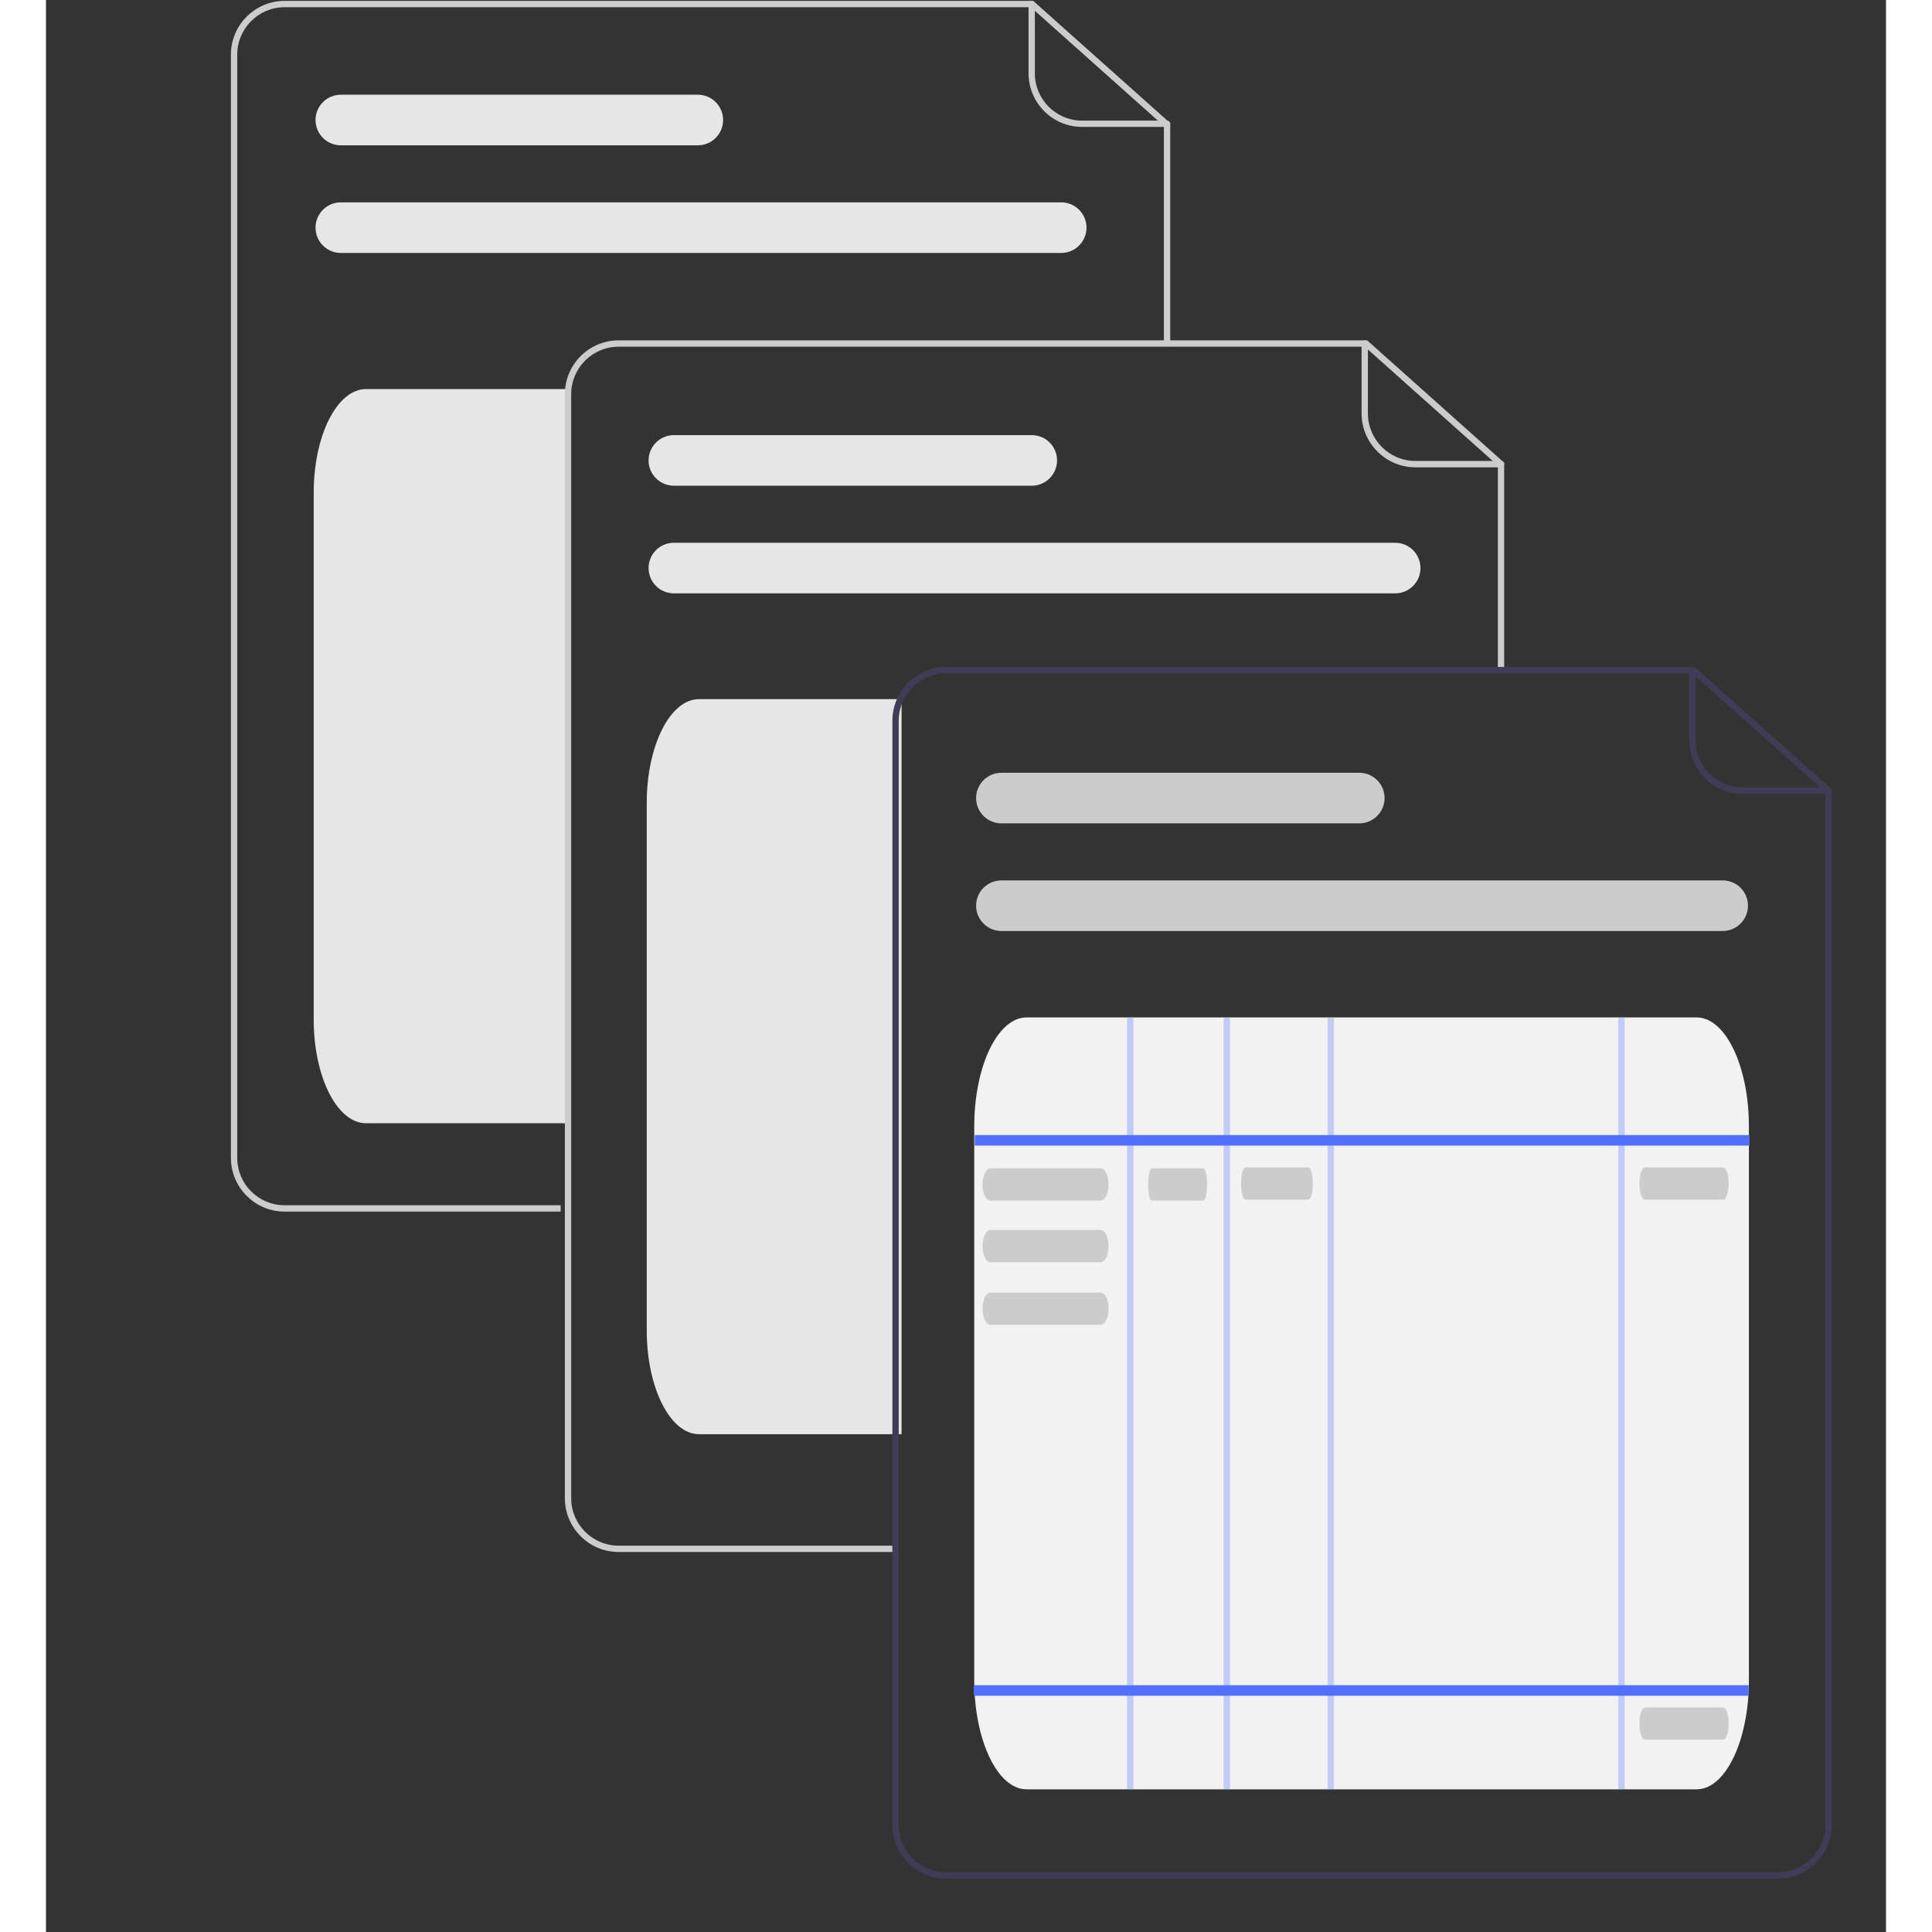 <svg width="500" height="500" viewBox="-200 0 2000 2100" xmlns="http://www.w3.org/2000/svg" xmlns:xlink="http://www.w3.org/1999/xlink" ><rect x="-200" y="0" width="2000" height="2100" fill="#333333" stroke="none"/><g transform="translate(-1293 -242)"><path d="M2915.47 1253.96 2131.49 1253.96C2116.3 1253.96 2103.98 1241.64 2103.98 1226.46 2103.98 1211.27 2116.3 1198.96 2131.49 1198.96L2915.47 1198.96C2930.66 1198.96 2942.98 1211.27 2942.98 1226.46 2942.98 1241.64 2930.66 1253.96 2915.47 1253.96Z" fill="#CCCCCC" fill-rule="evenodd"/><path d="M2520.45 1136.96 2131.52 1136.96C2116.31 1136.96 2103.98 1124.64 2103.98 1109.46 2103.98 1094.27 2116.31 1081.96 2131.52 1081.96L2520.45 1081.96C2535.65 1081.96 2547.98 1094.27 2547.98 1109.46 2547.98 1124.64 2535.65 1136.96 2520.45 1136.96Z" fill="#CCCCCC" fill-rule="evenodd"/><path d="M2887.28 2186.91 2158.69 2186.91C2127.38 2186.84 2102.02 2133.91 2101.98 2068.59L2101.98 1466.23C2102.02 1400.91 2127.38 1347.99 2158.69 1347.91L2887.28 1347.91C2918.58 1347.99 2943.95 1400.91 2943.98 1466.23L2943.98 2068.59C2943.95 2133.91 2918.58 2186.84 2887.28 2186.91Z" fill="#F2F2F2" fill-rule="evenodd"/><path d="M2271.5 1348.5 2271.5 2187.53" stroke="#5271FF" stroke-width="6.875" stroke-miterlimit="8" stroke-opacity="0.302" fill="none" fill-rule="evenodd"/><path d="M2376.5 1348.5 2376.5 2187.53" stroke="#5271FF" stroke-width="6.875" stroke-miterlimit="8" stroke-opacity="0.302" fill="none" fill-rule="evenodd"/><path d="M2489.5 1348.5 2489.5 2187.53" stroke="#5271FF" stroke-width="6.875" stroke-miterlimit="8" stroke-opacity="0.302" fill="none" fill-rule="evenodd"/><path d="M0 0 842.188 0" stroke="#5271FF" stroke-width="11.458" stroke-miterlimit="8" fill="none" fill-rule="evenodd" transform="matrix(-1 0 0 1 2944.69 1481.5)"/><path d="M2805.5 1348.5 2805.5 2187.53" stroke="#5271FF" stroke-width="6.875" stroke-miterlimit="8" stroke-opacity="0.302" fill="none" fill-rule="evenodd"/><path d="M0 0 842.188 0" stroke="#5271FF" stroke-width="11.458" stroke-miterlimit="8" fill="none" fill-rule="evenodd" transform="matrix(-1 0 0 1 2943.69 2079.5)"/><path d="M2239.5 1546.97 2119.49 1546.97C2114.8 1546.97 2110.99 1539.14 2110.99 1529.47 2110.99 1519.81 2114.8 1511.97 2119.49 1511.97L2239.5 1511.97C2244.19 1511.97 2247.99 1519.81 2247.99 1529.47 2247.99 1539.14 2244.19 1546.97 2239.5 1546.97Z" fill="#CCCCCC" fill-rule="evenodd"/><path d="M2239.5 1613.97 2119.49 1613.97C2114.8 1613.97 2110.99 1606.14 2110.99 1596.47 2110.99 1586.81 2114.8 1578.97 2119.49 1578.97L2239.5 1578.97C2244.19 1578.97 2247.99 1586.81 2247.99 1596.47 2247.99 1606.14 2244.19 1613.97 2239.5 1613.97Z" fill="#CCCCCC" fill-rule="evenodd"/><path d="M2239.5 1681.97 2119.49 1681.97C2114.8 1681.97 2110.99 1674.14 2110.99 1664.47 2110.99 1654.81 2114.8 1646.97 2119.49 1646.97L2239.5 1646.97C2244.19 1646.97 2247.99 1654.81 2247.99 1664.47 2247.99 1674.14 2244.19 1681.97 2239.5 1681.97Z" fill="#CCCCCC" fill-rule="evenodd"/><path d="M2351.03 1546.97 2294.97 1546.97C2292.77 1546.97 2291 1539.14 2291 1529.47 2291 1519.81 2292.77 1511.97 2294.97 1511.97L2351.03 1511.97C2353.22 1511.97 2355 1519.81 2355 1529.47 2355 1539.14 2353.22 1546.97 2351.03 1546.97Z" fill="#CCCCCC" fill-rule="evenodd"/><path d="M2465.16 1545.97 2396.83 1545.97C2394.16 1545.97 2392 1538.14 2392 1528.47 2392 1518.81 2394.16 1510.97 2396.83 1510.97L2465.16 1510.97C2467.83 1510.97 2470 1518.81 2470 1528.47 2470 1538.14 2467.83 1545.97 2465.16 1545.97Z" fill="#CCCCCC" fill-rule="evenodd"/><path d="M2915.98 1545.97 2831.01 1545.97C2827.69 1545.97 2825 1538.14 2825 1528.47 2825 1518.81 2827.69 1510.97 2831.01 1510.97L2915.98 1510.97C2919.3 1510.97 2922 1518.81 2922 1528.47 2922 1538.14 2919.3 1545.97 2915.98 1545.97Z" fill="#CCCCCC" fill-rule="evenodd"/><path d="M2915.98 2132.97 2831.01 2132.97C2827.69 2132.97 2825 2125.14 2825 2115.47 2825 2105.81 2827.69 2097.97 2831.01 2097.97L2915.98 2097.97C2919.3 2097.97 2922 2105.81 2922 2115.47 2922 2125.14 2919.3 2132.97 2915.98 2132.97Z" fill="#CCCCCC" fill-rule="evenodd"/><path d="M1652.4 1558.96 1352.42 1558.96C1320.16 1558.92 1294.02 1532.79 1293.98 1500.54L1293.98 301.368C1294.02 269.124 1320.16 242.993 1352.42 242.955L2166.06 242.955 2314.98 375.854 2314.98 617.483 2308.11 617.483 2308.11 378.933 2163.44 249.827 1352.42 249.827C1323.96 249.862 1300.89 272.917 1300.86 301.368L1300.86 1500.54C1300.89 1529 1323.96 1552.05 1352.42 1552.08L1652.4 1552.08Z" fill="#CCCCCC" fill-rule="evenodd"/><path d="M2311.56 379.955 2219.16 379.955C2187.05 379.921 2161.02 353.874 2160.98 321.73L2160.98 246.38C2160.98 244.49 2162.52 242.955 2164.4 242.955 2166.29 242.955 2167.83 244.49 2167.83 246.38L2167.83 321.73C2167.86 350.093 2190.82 373.074 2219.16 373.105L2311.56 373.105C2313.45 373.105 2314.98 374.64 2314.98 376.53 2314.98 378.421 2313.45 379.955 2311.56 379.955Z" fill="#CCCCCC" fill-rule="evenodd"/><path d="M2196.51 461.955 1413.46 461.955C1398.28 461.955 1385.98 474.268 1385.98 489.455 1385.98 504.642 1398.28 516.955 1413.46 516.955L2196.51 516.955C2211.68 516.955 2223.98 504.642 2223.98 489.455 2223.98 474.268 2211.68 461.955 2196.51 461.955Z" fill="#E6E6E6" fill-rule="evenodd"/><path d="M1801.51 344.955 1413.45 344.955C1398.28 344.955 1385.98 357.268 1385.98 372.455 1385.98 387.642 1398.28 399.955 1413.45 399.955L1801.51 399.955C1816.68 399.955 1828.98 387.642 1828.98 372.455 1828.98 357.268 1816.68 344.955 1801.51 344.955Z" fill="#E6E6E6" fill-rule="evenodd"/><path d="M1660.98 1462.91 1440.73 1462.91C1409.41 1462.84 1384.02 1412.5 1383.98 1350.37L1383.98 777.449C1384.02 715.329 1409.41 664.979 1440.73 664.911L1660.98 664.911Z" fill="#E6E6E6" fill-rule="evenodd"/><path d="M2015.4 1928.96 1715.42 1928.96C1683.16 1928.92 1657.02 1902.77 1656.98 1870.5L1656.98 670.412C1657.02 638.144 1683.16 611.993 1715.42 611.955L2529.06 611.955 2677.98 744.955 2677.98 973.013 2671.11 973.013 2671.11 748.036 2526.44 618.832 1715.42 618.832C1686.96 618.867 1663.89 641.94 1663.86 670.412L1663.86 1870.5C1663.89 1898.97 1686.96 1922.05 1715.42 1922.08L2015.4 1922.08Z" fill="#CCCCCC" fill-rule="evenodd"/><path d="M2674.54 749.956 2581.54 749.956C2549.21 749.921 2523.02 723.684 2522.98 691.305L2522.98 615.405C2522.98 613.5 2524.53 611.955 2526.43 611.955 2528.33 611.955 2529.87 613.5 2529.87 615.405L2529.87 691.305C2529.9 719.875 2553.02 743.024 2581.54 743.055L2674.54 743.055C2676.44 743.055 2677.98 744.601 2677.98 746.505 2677.98 748.41 2676.44 749.956 2674.54 749.956Z" fill="#CCCCCC" fill-rule="evenodd"/><path d="M2559.47 831.955 1775.49 831.955C1760.3 831.955 1747.98 844.268 1747.98 859.455 1747.98 874.642 1760.3 886.955 1775.49 886.955L2559.47 886.955C2574.67 886.955 2586.98 874.642 2586.98 859.455 2586.98 844.268 2574.67 831.955 2559.47 831.955Z" fill="#E6E6E6" fill-rule="evenodd"/><path d="M2164.45 714.955 1775.52 714.955C1760.31 714.955 1747.98 727.268 1747.98 742.455 1747.98 757.642 1760.31 769.955 1775.52 769.955L2164.45 769.955C2179.65 769.955 2191.98 757.642 2191.98 742.455 2191.98 727.268 2179.65 714.955 2164.45 714.955Z" fill="#E6E6E6" fill-rule="evenodd"/><path d="M2022.98 1800.91 1802.73 1800.91C1771.41 1800.84 1746.02 1750.44 1745.98 1688.23L1745.98 1114.59C1746.02 1052.39 1771.41 1001.98 1802.73 1001.91L2022.98 1001.91Z" fill="#E6E6E6" fill-rule="evenodd"/><path d="M2040.97 975.552C2023.59 986.16 2012.99 1005.05 2012.98 1025.41L2012.98 1034.01 2019.86 1034.01 2019.86 1025.41C2019.89 1002.03 2035.61 981.583 2058.19 975.552ZM2885.06 966.955 2071.42 966.955C2039.16 966.993 2013.02 993.144 2012.98 1025.41L2012.98 2225.5C2013.03 2257.77 2039.17 2283.91 2071.42 2283.96L2975.54 2283.96C3007.8 2283.91 3033.94 2257.77 3033.98 2225.5L3033.98 1099.96ZM3027.11 2225.5C3027.07 2253.97 3004.01 2277.04 2975.54 2277.08L2071.42 2277.08C2042.96 2277.04 2019.89 2253.97 2019.86 2225.5L2019.86 1025.41C2019.88 1002.03 2035.61 981.583 2058.19 975.552 2062.51 974.403 2066.95 973.822 2071.42 973.832L2882.45 973.832 3027.11 1103.02ZM2040.97 975.552C2023.59 986.16 2012.99 1005.05 2012.98 1025.41L2012.98 1034.01 2019.86 1034.01 2019.86 1025.41C2019.88 1002.03 2035.61 981.583 2058.19 975.552Z" fill="#3F3D56" fill-rule="evenodd"/><path d="M3030.54 1104.96 2937.54 1104.96C2905.21 1104.92 2879.02 1078.68 2878.98 1046.31L2878.98 970.405C2878.98 968.501 2880.52 966.955 2882.43 966.955 2884.33 966.955 2885.87 968.501 2885.87 970.405L2885.87 1046.31C2885.9 1074.87 2909.02 1098.02 2937.54 1098.06L3030.54 1098.06C3032.44 1098.06 3033.98 1099.6 3033.98 1101.51 3033.98 1103.41 3032.44 1104.96 3030.54 1104.96Z" fill="#3F3D56" fill-rule="evenodd"/></g></svg>